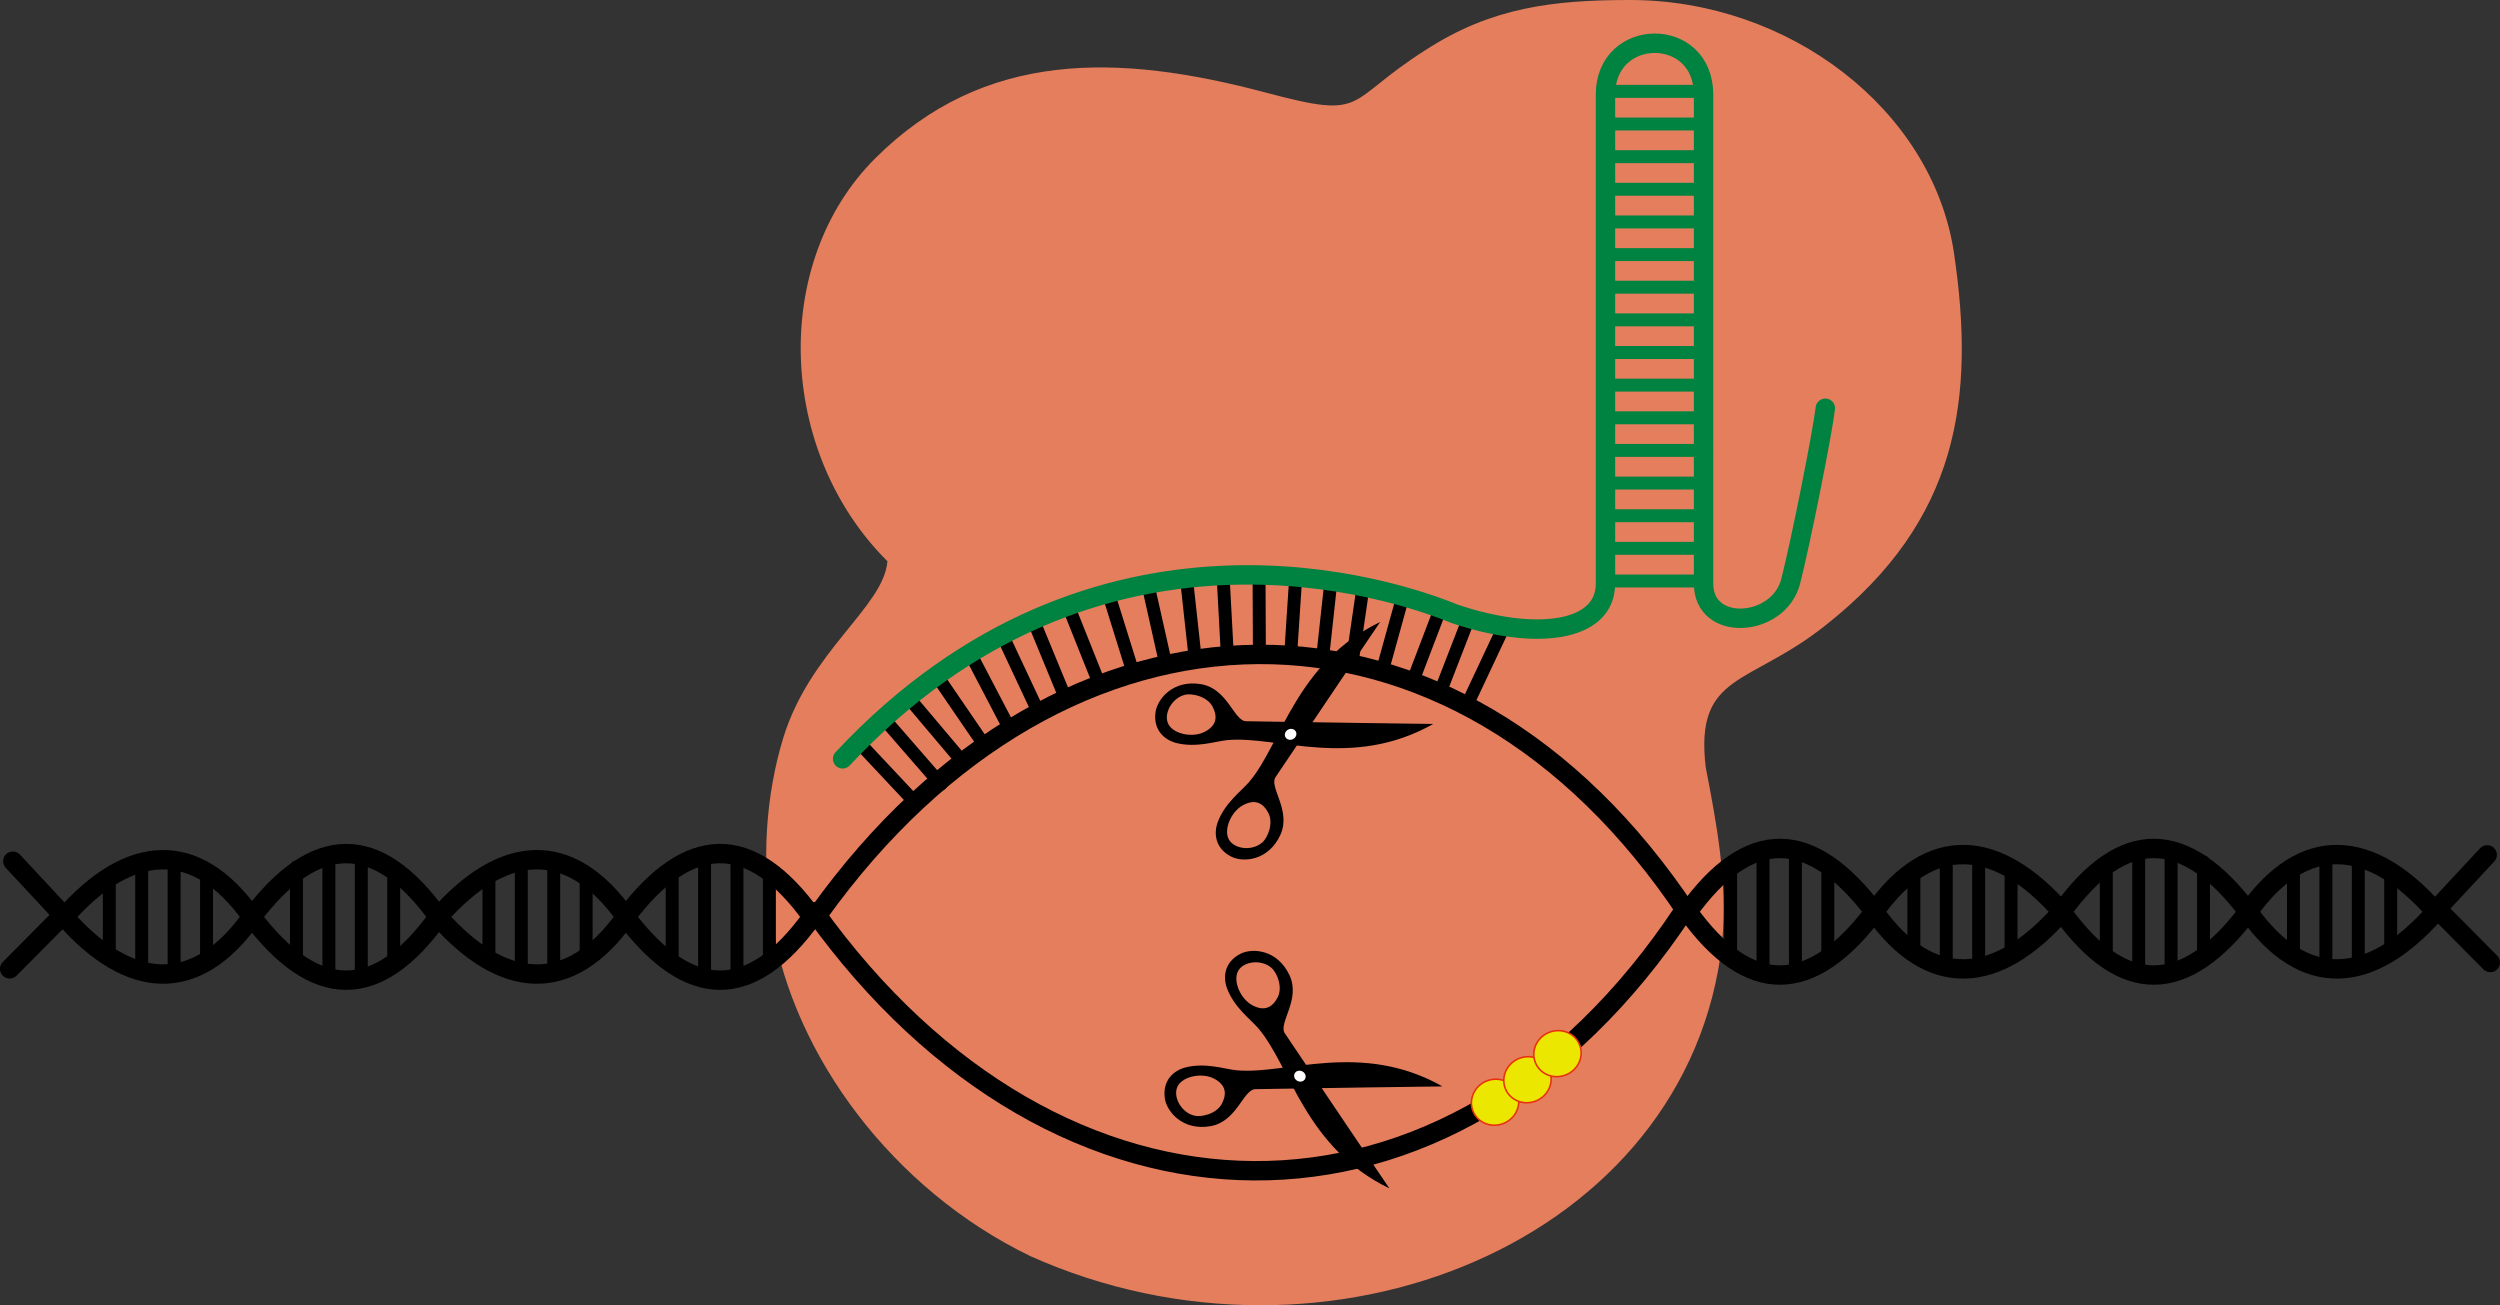 <svg xmlns="http://www.w3.org/2000/svg" width="386.567" height="201.826" viewBox="-7.039 -92.719 386.567 201.826" xml:space="preserve"><rect x="-7.039" y="-92.719" width="386.567" height="201.826" fill="#333333" stroke="none"/><path fill="#e47e5d" d="M130.182-5.938c-16.983-16.887-18.094-46.176-1.856-62.331 16.78-16.693 37.394-16.262 60.448-10.112 15.874 4.234 11.889 1.468 24.625-6.608 10.189-6.607 19.718-7.73 31.605-7.73 24.626 0 46.672 16.921 50.069 38.947 3.396 22.76.694 41.471-19.686 57.623-11.888 9.545-20.38 7.341-18.682 22.026 1.699 8.811 3.396 17.621 2.548 27.166-5.095 46.255-61.14 69.016-106.994 48.458-21.229-10.28-36.514-30.837-39.91-51.395-1.698-9.545-.964-19.858 1.698-28.635 4.116-13.56 15.571-20.324 16.135-27.409"/><path fill="none" stroke="#000" stroke-width="2" stroke-linecap="round" stroke-linejoin="round" stroke-miterlimit="10" d="m198.657-1.919-1.148 10.536m-4.217-11.728-.71 10.824m-4.936-10.812.049 10.848m-5.581-10.817.583 10.832m-6.148-9.838 1.182 10.782"/><path fill="none" stroke="#000" stroke-width="3" stroke-linecap="round" stroke-linejoin="round" stroke-miterlimit="10" d="m2.696 48.784-8.235 8.302m8.499-8.031-8.016-8.61m258.965 8.078c-35.824-54.025-96.565-52.777-134.355 0"/><path fill="none" stroke="#000" stroke-width="3" stroke-linecap="round" stroke-linejoin="round" stroke-miterlimit="10" d="M253.243 48.26c-35.824 54.025-96.566 52.776-134.356 0m192.832.05c9.496-13.292 19.186-12.938 28.904 0 8.592 12.133 18.961 11.305 28.904 0"/><path fill="none" stroke="#000" stroke-width="3" stroke-linecap="round" stroke-linejoin="round" stroke-miterlimit="10" d="M311.719 48.211c9.496 13.293 19.186 12.938 28.904 0 8.592-12.131 18.961-11.304 28.904 0m-115.618.099c9.496-13.292 19.186-12.938 28.906 0 8.592 12.133 18.959 11.305 28.904 0"/><path fill="none" stroke="#000" stroke-width="3" stroke-linecap="round" stroke-linejoin="round" stroke-miterlimit="10" d="M253.909 48.211c9.496 13.293 19.186 12.938 28.906 0 8.592-12.131 18.959-11.304 28.904 0"/><path fill="none" stroke="#000" stroke-width="2" stroke-linecap="round" stroke-linejoin="round" stroke-miterlimit="10" d="M333.684 55.607V40.553m-5.012 16.496V39.112m-5.009 17.937V39.112m-5.012 16.495V40.553m43.977 14.331V42.16m-5.012 13.942V40.941m-5.012 15.161V40.941m-5.01 13.943V42.16m-43.666 12.683V41.685m-5.011 14.417V40.426m-5.01 15.676V40.426m-5.012 14.417V41.685M275.592 55.79V40.737m-5.011 16.495V39.297m-5.01 17.935V39.297m-5.012 16.493V40.737"/><path fill="none" stroke="#000" stroke-width="3" stroke-linecap="round" stroke-linejoin="round" stroke-miterlimit="10" d="M60.769 49.105c-9.496-13.293-19.185-12.938-28.905 0-8.592 12.132-18.96 11.304-28.905 0"/><path fill="none" stroke="#000" stroke-width="3" stroke-linecap="round" stroke-linejoin="round" stroke-miterlimit="10" d="M60.769 49.006c-9.496 13.292-19.185 12.938-28.905 0-8.592-12.133-18.96-11.305-28.905 0m115.621.099c-9.496-13.293-19.185-12.938-28.906 0-8.592 12.132-18.958 11.304-28.905 0"/><path fill="none" stroke="#000" stroke-width="3" stroke-linecap="round" stroke-linejoin="round" stroke-miterlimit="10" d="M118.58 49.006c-9.496 13.292-19.185 12.938-28.906 0-8.592-12.133-18.958-11.305-28.905 0"/><path fill="none" stroke="#000" stroke-width="2" stroke-linecap="round" stroke-linejoin="round" stroke-miterlimit="10" d="M38.804 56.402V41.348m5.011 16.495V39.906m5.011 17.937V39.906m5.011 16.496V41.348M9.862 55.677V42.954m5.011 13.943V41.734m5.011 15.163V41.734m5.011 13.943V42.954M68.56 55.636V42.479m5.011 14.418V41.219m5.011 15.678V41.219m5.011 14.417V42.479m13.304 14.106V41.531m5.01 16.495V40.09m5.012 17.936V40.09m5.011 16.495V41.531"/><path fill="none" stroke="#000" stroke-width="3" stroke-linecap="round" stroke-linejoin="round" stroke-miterlimit="10" d="m369.792 47.806 8.236 8.302m-8.5-8.03 8.016-8.61"/><path fill="none" stroke="#000" stroke-width="2" stroke-linecap="round" stroke-linejoin="round" stroke-miterlimit="10" d="m170.552-1.919 2.515 11.214M164.371-.893l3.569 11.445m-9.774-9.508 4.453 11.153m-9.671-8.509 4.547 11.024m-9.353-8.803 5.172 11.028M143.446 9.2l5.514 10.542m-10.526-7.079 7.024 10.27m58.195-24.377L202.09 9.295m7.641-9.222-2.9 10.479m8.867-9.179-4.127 10.824m8.504-9.312-4.322 11.149m9.771-9.912-5.752 12.233m-85.631-.363 7.256 8.596m-11.434-5.791 8.471 9.745m-12.259-6.009 8.024 8.549"/><path fill="none" stroke="#008240" stroke-width="3" stroke-linecap="round" stroke-linejoin="round" stroke-miterlimit="10" d="M217.844 2.184c-8.982-3.706-55.337-19.556-94.592 22.431m94.592-22.431c12.424 4.208 23.365 2.921 23.365-4.656m.001.001v-75.608m0 0c0-10.531 15.168-10.68 15.168 0m0 75.608v-75.608M269.825-2.74c-1.9 7.046-13.447 7.846-13.447.269m13.447-.269c1.59-6.178 4.953-23.148 5.381-26.855"/><path fill="none" stroke="#008240" stroke-width="2" stroke-linecap="round" stroke-linejoin="round" stroke-miterlimit="10" d="M241.21-78.591h14.078m-13.58 5.048h14.076m-14.375 5.047h14.078m-13.383 5.048h14.078m-14.674 5.047h14.078m-13.283 5.047h14.078m-14.474 5.047h14.076m-13.381 5.047h14.078m-14.873 5.047h14.076m-13.38 5.048h14.078m-14.377 5.047h14.078m-13.58 5.047h14.078m-15.471 5.048h14.078m-13.383 5.047h14.079m-14.475 5.047h14.078m-13.283 5.048h14.078"/><path d="M182.733 21.722c7.681-.729 19.228 4.621 31.836-2.493 0 0-21.145-.276-28.925-.426-1.891-.036-2.824-5.005-6.939-5.723-4.346-.759-6.806 2.294-7.075 4.354-.367 2.823 1.478 4.291 3.214 4.731 3.098.794 6.077-.271 7.889-.443z"/><path fill="#e47e5d" d="M180.454 16.543c-.801-1.535-3.125-2.129-4.313-1.818-2.041.532-3.311 3.006-2.51 4.541.801 1.535 3.755 2.141 5.621 1.166 1.869-.975 2.003-2.356 1.202-3.889z"/><path d="M186.137 28.165c4.988-5.89 7.19-18.42 20.232-24.707 0 0-11.853 17.512-16.173 23.983-1.05 1.574 2.494 5.178.732 8.966-1.86 4-5.771 4.274-7.613 3.317-2.528-1.313-2.68-3.662-2.051-5.339 1.121-2.995 3.697-4.831 4.873-6.22z"/><path fill="#e47e5d" d="M189.086 32.993c.801 1.534-.038 3.782-.971 4.58-1.603 1.369-4.361.999-5.163-.534-.8-1.535.389-4.304 2.256-5.281 1.869-.976 3.078-.299 3.878 1.235z"/><ellipse transform="rotate(-27.593)" fill="#fff" cx="160.981" cy="107.635" rx=".912" ry=".826"/><path fill="#ece700" stroke="#e8320e" stroke-width=".25" stroke-miterlimit="10" d="M227.515 76.225c-.787-1.785-2.934-2.567-4.801-1.747-1.86.82-2.734 2.933-1.945 4.72.788 1.786 2.935 2.57 4.798 1.749 1.863-.82 2.736-2.936 1.948-4.722z"/><path fill="#ece700" stroke="#e8320e" stroke-width=".25" stroke-miterlimit="10" d="M232.523 72.75c-.788-1.786-2.936-2.569-4.801-1.75-1.861.821-2.733 2.936-1.949 4.721.789 1.786 2.937 2.569 4.8 1.75 1.864-.824 2.737-2.936 1.95-4.721z"/><ellipse transform="rotate(-23.766)" fill="#ece700" stroke="#e8320e" stroke-width=".25" stroke-miterlimit="10" cx="185.67" cy="158.466" rx="3.687" ry="3.535"/><path d="M184.166 72.775c7.682.729 19.229-4.621 31.837 2.493 0 0-21.145.276-28.925.426-1.891.036-2.824 5.005-6.939 5.723-4.346.759-6.806-2.294-7.075-4.354-.367-2.823 1.478-4.291 3.214-4.731 3.097-.793 6.076.271 7.888.443z"/><path fill="#e47e5d" d="M181.887 77.955c-.801 1.535-3.125 2.129-4.313 1.818-2.041-.532-3.311-3.006-2.51-4.541.801-1.535 3.755-2.141 5.621-1.166 1.868.975 2.003 2.356 1.202 3.889z"/><path d="M187.57 66.333c4.987 5.89 7.189 18.421 20.231 24.706 0 0-11.853-17.512-16.173-23.982-1.05-1.574 2.494-5.178.732-8.966-1.86-4-5.771-4.274-7.613-3.317-2.528 1.313-2.679 3.662-2.051 5.339 1.122 2.994 3.698 4.83 4.874 6.22z"/><path fill="#e47e5d" d="M190.519 61.505c.801-1.534-.038-3.782-.971-4.58-1.604-1.369-4.361-.999-5.162.534-.801 1.535.389 4.304 2.256 5.281 1.867.976 3.076.299 3.877-1.235z"/><ellipse transform="rotate(27.593)" fill="#fff" cx="206.028" cy="-24.537" rx=".912" ry=".826"/></svg>